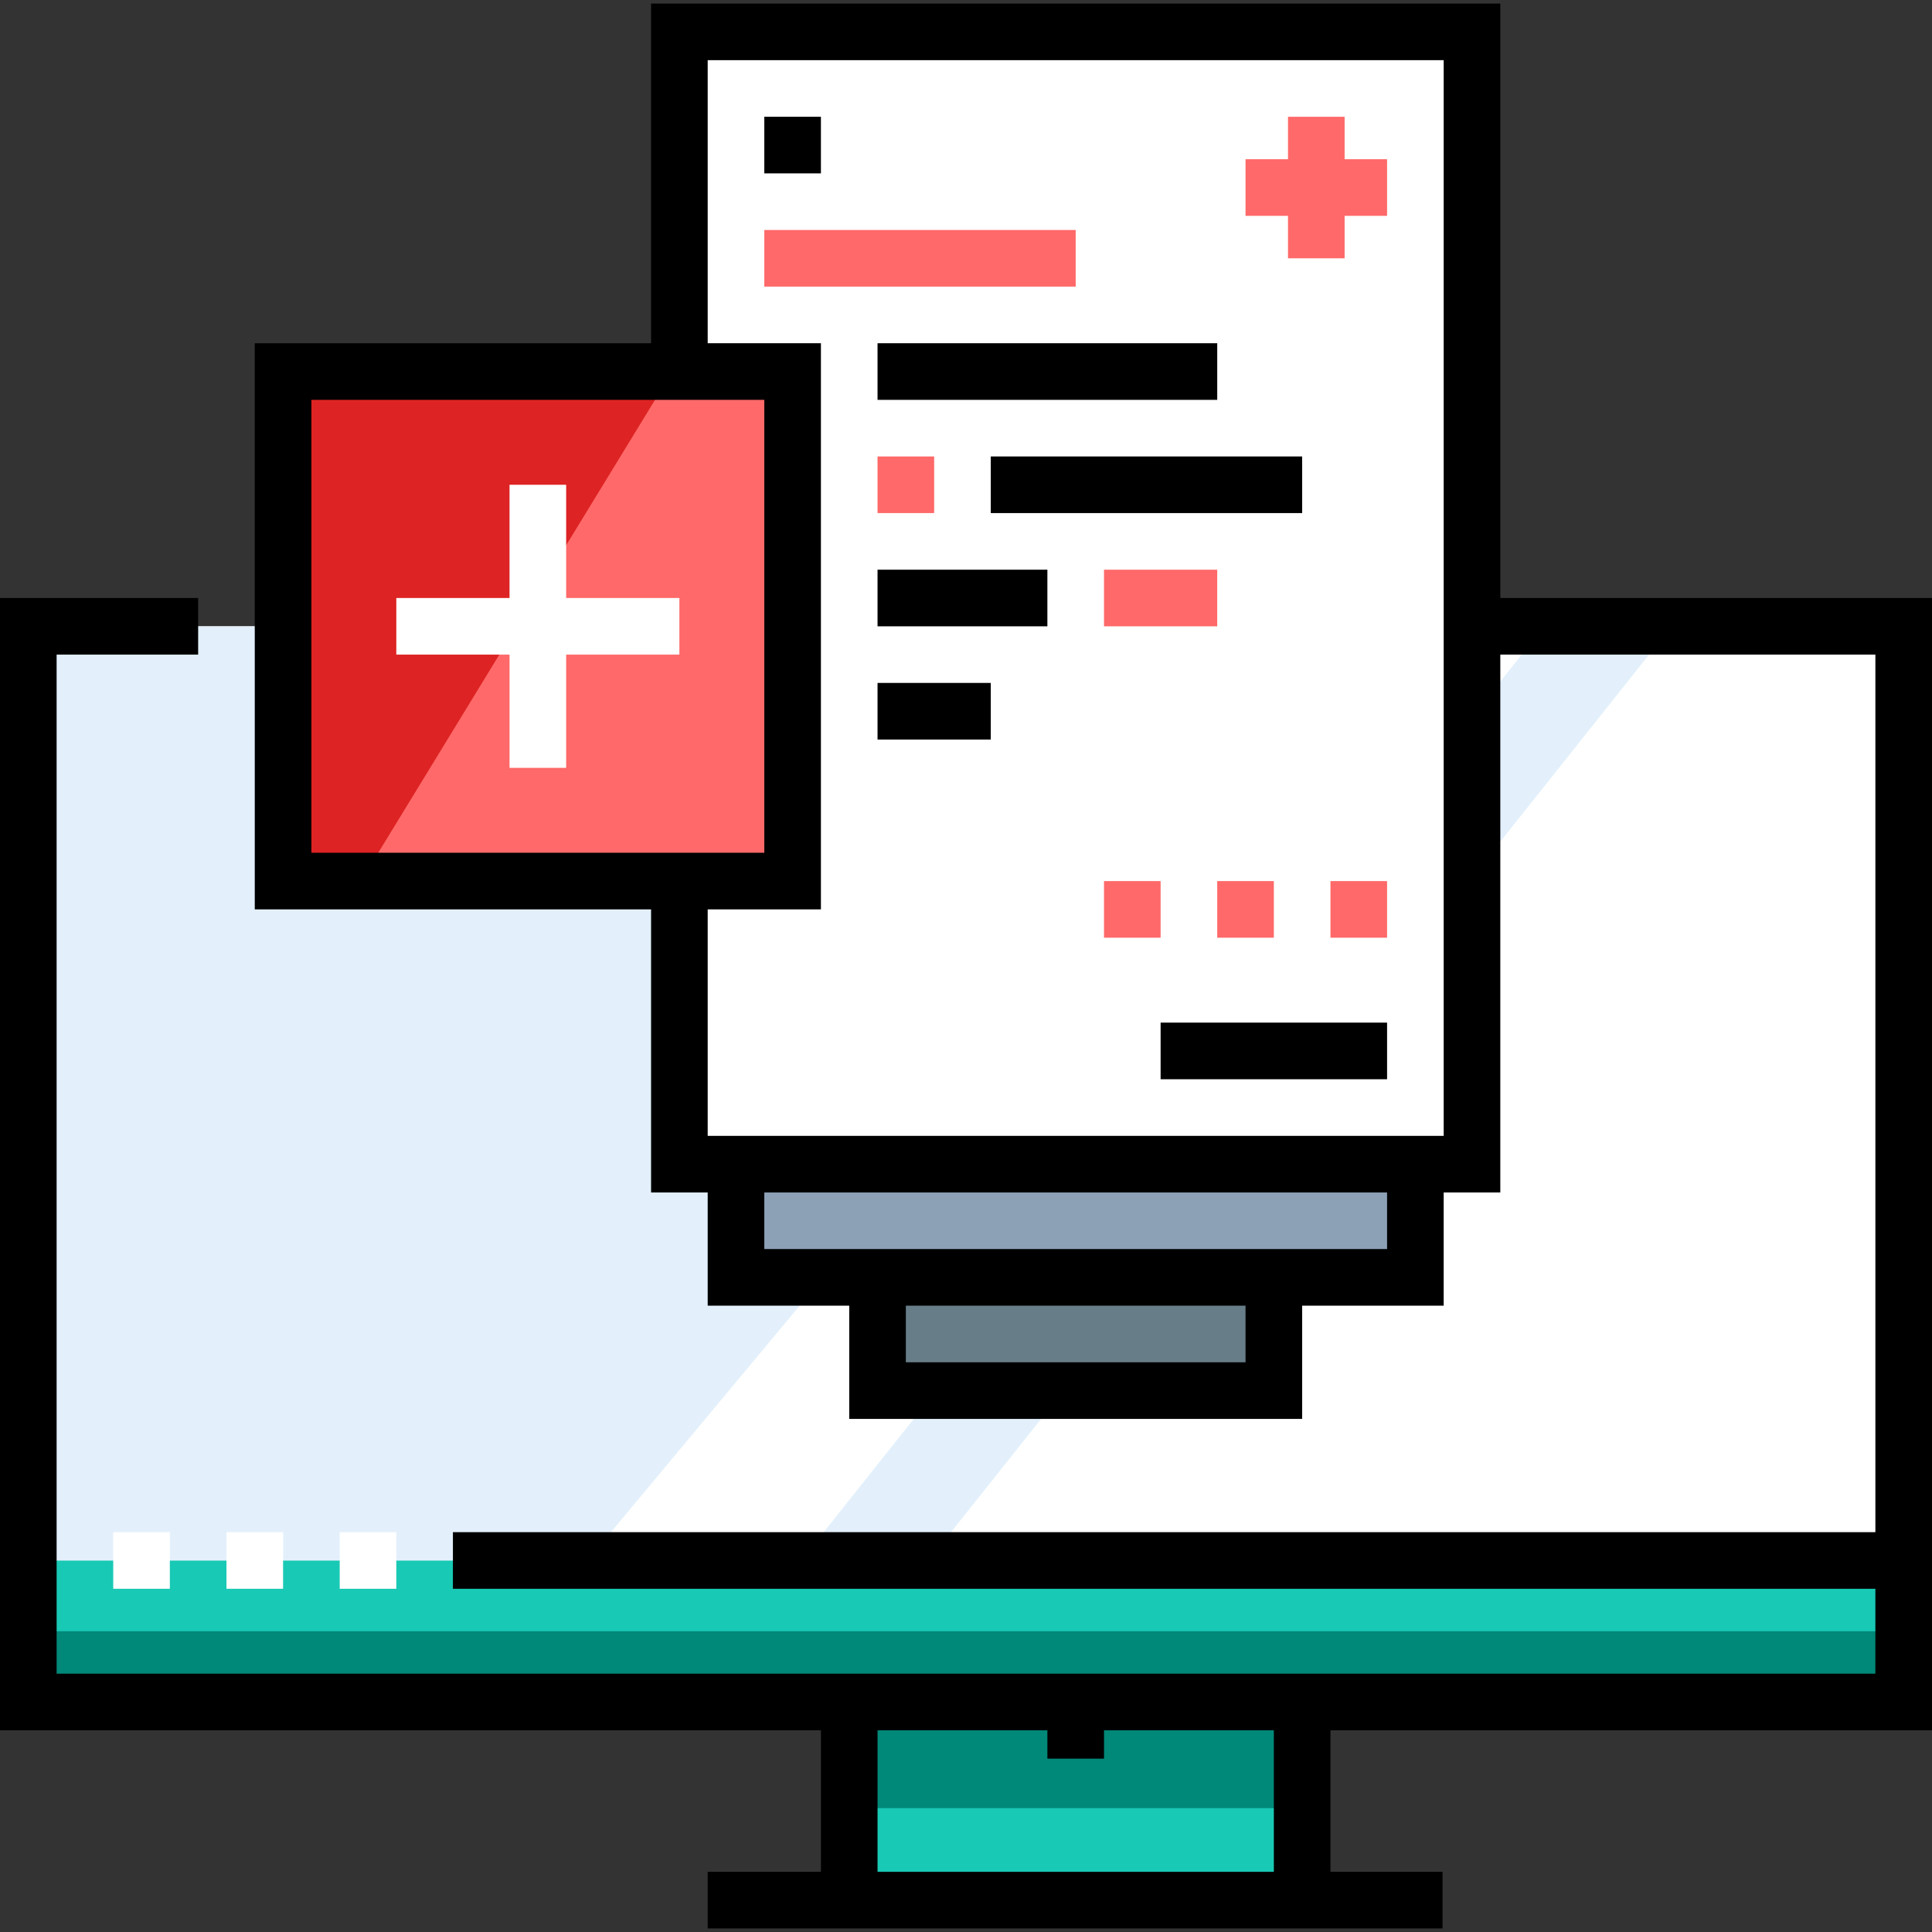 <?xml version="1.0" encoding="iso-8859-1"?>
<!-- Generator: Adobe Illustrator 19.0.0, SVG Export Plug-In . SVG Version: 6.00 Build 0)  -->
<svg version="1.1" id="Capa_1" xmlns="http://www.w3.org/2000/svg" xmlns:xlink="http://www.w3.org/1999/xlink" x="0px" y="0px"
	 viewBox="0 0 512 512" style="enable-background:new 0 0 512 512;" xml:space="preserve">
<rect x="0" y="0" width="512" height="512" fill="#333333" stroke="none"/>
<rect x="225.055" y="451.05" style="fill:#18C9B5;" width="120.029" height="50.637"/>
<rect x="223.174" y="451.05" style="fill:#008878;" width="121.9" height="28.127"/>
<polygon style="fill:#FFFFFF;" points="52.513,165.978 7.502,165.978 7.502,451.048 504.498,451.048 504.498,165.978 
	390.095,165.978 "/>
<polygon style="fill:#18C9B5;" points="7.502,413.538 7.502,451.048 504.498,451.048 504.498,413.538 390.095,413.538 "/>
<polygon style="fill:#008878;" points="7.502,432.293 7.502,451.048 504.498,451.048 504.498,432.293 390.095,432.293 "/>
<g>
	<polygon style="fill:#E3F0FB;" points="247.56,411.663 213.802,411.663 410.725,164.103 444.484,164.103 	"/>
	<polygon style="fill:#E3F0FB;" points="155.663,413.538 7.502,413.538 7.502,165.978 361.963,165.978 	"/>
</g>
<polygon style="fill:#8CA1B6;" points="195.048,310.388 195.048,338.52 375.092,338.52 375.092,308.513 "/>
<polygon style="fill:#FFFFFF;" points="180.044,96.586 180.044,8.44 390.095,8.44 390.095,308.513 180.044,308.513 180.044,233.495 
	"/>
<polygon style="fill:#677E89;" points="232.557,342.271 232.557,368.527 337.582,368.527 337.582,340.396 "/>
<rect x="75.018" y="98.464" style="fill:#FF6969;" width="135.033" height="135.033"/>
<polygon style="fill:#DD2323;" points="95.648,233.495 75.018,233.495 75.018,98.462 178.169,98.462 "/>
<g>
	<rect x="30.007" y="406.039" style="fill:#FFFFFF;" width="15.004" height="15.004"/>
	<rect x="60.015" y="406.039" style="fill:#FFFFFF;" width="15.004" height="15.004"/>
	<rect x="90.022" y="406.039" style="fill:#FFFFFF;" width="15.004" height="15.004"/>
</g>
<rect x="120.029" y="406.039" width="386.344" height="15.004"/>
<polygon style="fill:#FFFFFF;" points="180.044,158.476 150.037,158.476 150.037,128.469 135.033,128.469 135.033,158.476 
	105.026,158.476 105.026,173.48 135.033,173.48 135.033,203.487 150.037,203.487 150.037,173.48 180.044,173.48 "/>
<polygon style="fill:#FF6969;" points="367.59,42.198 356.337,42.198 356.337,30.945 341.333,30.945 341.333,42.198 330.081,42.198 
	330.081,57.201 341.333,57.201 341.333,68.454 356.337,68.454 356.337,57.201 367.59,57.201 "/>
<rect x="202.549" y="30.945" width="15.004" height="15.004"/>
<rect x="202.549" y="60.952" style="fill:#FF6969;" width="82.52" height="15.004"/>
<rect x="232.557" y="90.962" width="90.022" height="15.004"/>
<rect x="232.557" y="120.969" style="fill:#FF6969;" width="15.004" height="15.004"/>
<rect x="262.564" y="120.969" width="82.52" height="15.004"/>
<rect x="232.557" y="150.976" width="45.011" height="15.004"/>
<rect x="292.571" y="150.976" style="fill:#FF6969;" width="30.007" height="15.004"/>
<rect x="232.557" y="180.984" width="30.007" height="15.004"/>
<rect x="307.575" y="271.006" width="60.015" height="15.004"/>
<g>
	<rect x="352.586" y="233.497" style="fill:#FF6969;" width="15.004" height="15.004"/>
	<rect x="322.579" y="233.497" style="fill:#FF6969;" width="15.004" height="15.004"/>
	<rect x="292.571" y="233.497" style="fill:#FF6969;" width="15.004" height="15.004"/>
</g>
<path d="M512,458.549V158.476H397.597V0.938H172.542V90.96H67.516v150.037h105.026v75.018h15.004v30.007h37.509v30.007h120.029
	v-30.007h37.509v-30.007h15.004V173.48h99.399v270.066H15.004V173.48h37.509v-15.004H0v300.073h217.553v37.509h-30.007v15.004
	h194.737v-15.004h-29.696v-37.509H512z M82.52,225.993V105.963h120.029v120.029H82.52z M330.081,361.026h-90.022v-15.004h90.022
	V361.026z M367.59,331.018h-165.04v-15.004h165.04V331.018z M382.593,301.011H187.546v-60.015h30.007V90.96h-30.007V15.941h195.048
	V301.011z M337.582,496.059H232.557v-37.509h45.011v7.502h15.004v-7.502h45.011V496.059z"/>
<g>
</g>
<g>
</g>
<g>
</g>
<g>
</g>
<g>
</g>
<g>
</g>
<g>
</g>
<g>
</g>
<g>
</g>
<g>
</g>
<g>
</g>
<g>
</g>
<g>
</g>
<g>
</g>
<g>
</g>
</svg>
